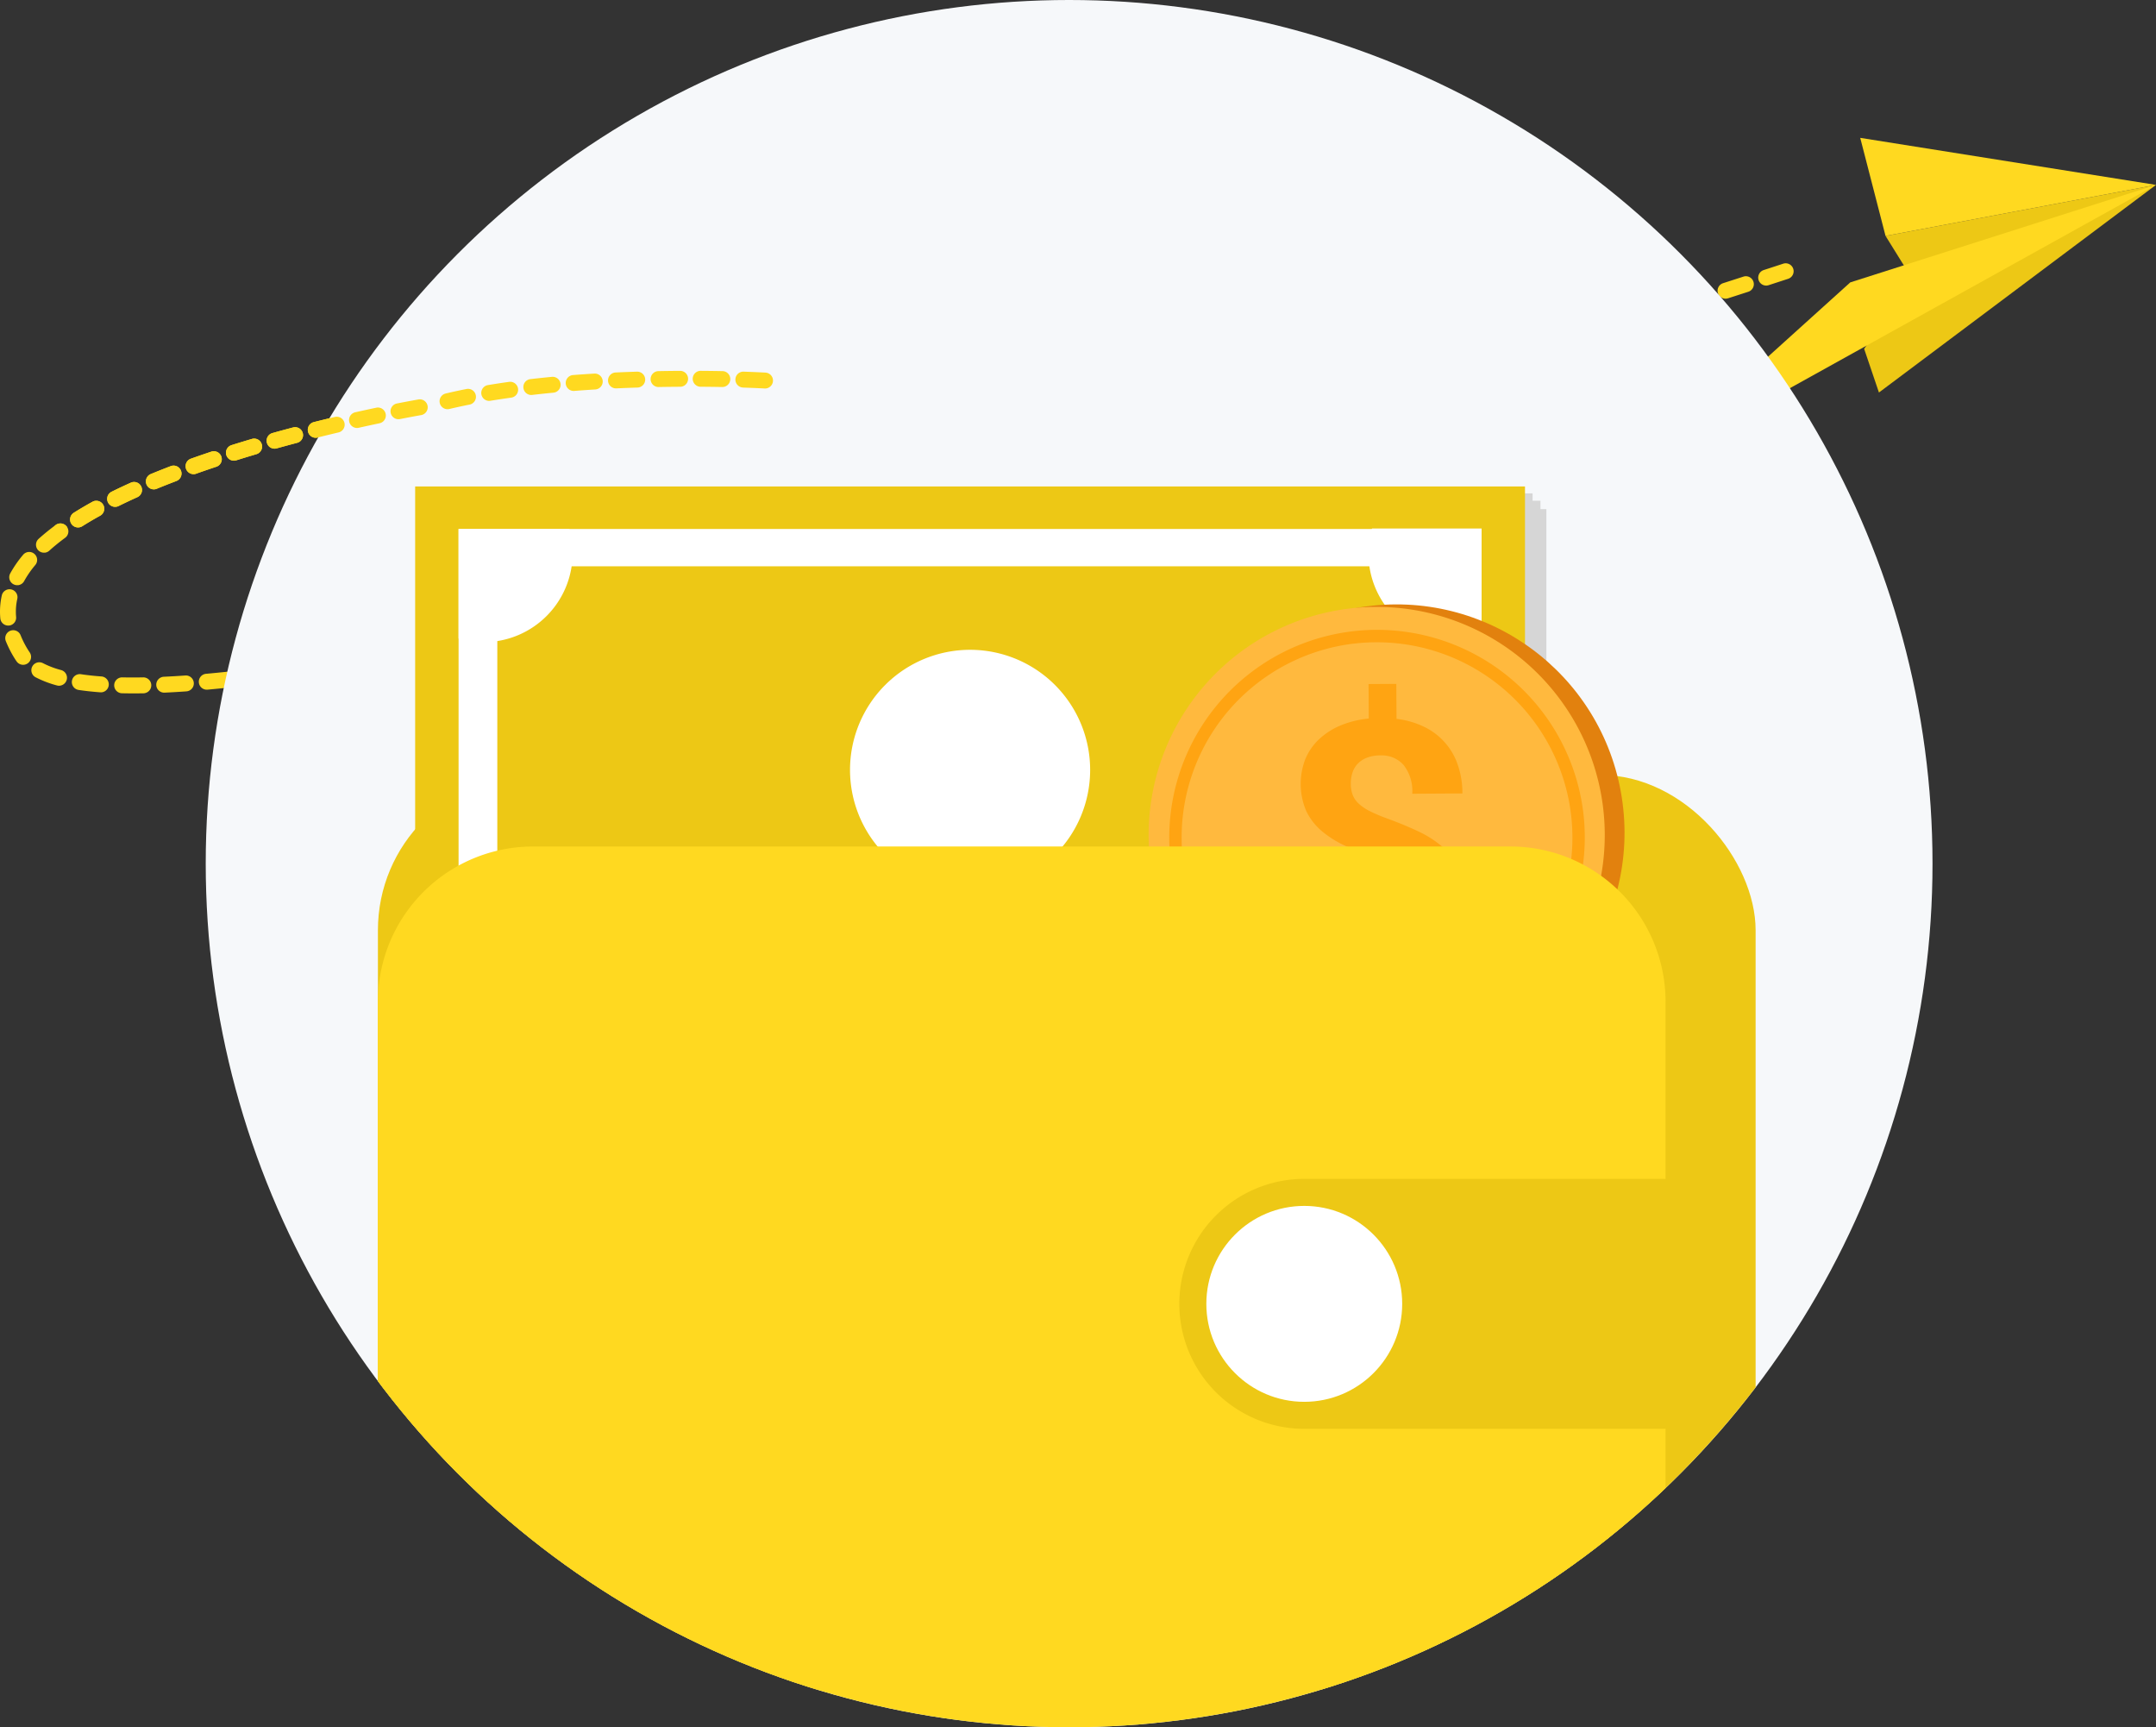 <svg xmlns="http://www.w3.org/2000/svg" xmlns:xlink="http://www.w3.org/1999/xlink" width="250.961" height="201" viewBox="0 0 250.961 201">
  <rect x="0" y="0" width="250.961" height="201" fill="#333333" stroke="none"/>
  <defs>
    <clipPath id="clip-path">
      <rect width="250.961" height="201" fill="none"/>
    </clipPath>
    <clipPath id="clip-path-2">
      <circle id="Ellipse_4151" data-name="Ellipse 4151" cx="100.5" cy="100.5" r="100.5" transform="translate(0.457)" fill="#fff"/>
    </clipPath>
  </defs>
  <g id="Repeat_Grid_2" data-name="Repeat Grid 2" clip-path="url(#clip-path)">
    <g id="Group_46945" data-name="Group 46945" transform="translate(-70.053 -517)">
      <g id="Group_46944" data-name="Group 46944" transform="translate(70.053 533.042)">
        <g id="Group_46935" data-name="Group 46935" transform="translate(0 14.608)">
          <path id="Path_31320" data-name="Path 31320" d="M602.251,640.641q-.678.087-1.343.167a.926.926,0,0,1-.229-1.837h.006q1.2-.145,2.438-.31h.005a.926.926,0,0,1,.24,1.835Q602.806,640.569,602.251,640.641Zm3.558-.486a.925.925,0,0,1-.249-1.834q1.2-.173,2.434-.365a.925.925,0,0,1,.283,1.829q-1.243.192-2.452.367Zm-7.347.932-.02,0c-.839.089-1.671.171-2.471.243a.925.925,0,0,1-.166-1.844c.79-.071,1.612-.152,2.441-.24a.925.925,0,0,1,.216,1.838Zm12.23-1.686a.925.925,0,0,1-.266-1.831q1.2-.2,2.429-.407a.926.926,0,1,1,.313,1.824q-1.235.212-2.443.409Zm-17.146,2.125-.054.005c-.852.06-1.688.109-2.485.146a.926.926,0,1,1-.085-1.849c.782-.036,1.6-.084,2.442-.143a.925.925,0,0,1,.183,1.841Zm22.016-2.959a.925.925,0,0,1-.28-1.829q1.2-.214,2.424-.442a.925.925,0,0,1,.338,1.82q-1.23.228-2.436.444Zm-26.946,3.182a.993.993,0,0,1-.1.007c-.867.014-1.709.012-2.5-.005a.925.925,0,1,1,.041-1.85c.77.017,1.589.019,2.432,0a.926.926,0,0,1,.134,1.844Zm31.8-4.083a.925.925,0,0,1-.291-1.827q1.2-.23,2.42-.471a.925.925,0,0,1,.358,1.816q-1.225.241-2.429.473Zm4.846-.956a.925.925,0,0,1-.3-1.825q1.2-.243,2.415-.5a.925.925,0,1,1,.377,1.812q-1.22.254-2.424.5Zm4.837-1a.925.925,0,0,1-.309-1.823q1.2-.254,2.411-.517a.925.925,0,0,1,.392,1.809q-1.217.264-2.419.519C630.153,635.7,630.127,635.7,630.1,635.7Zm-46.42,5.924a.916.916,0,0,1-.187.005c-.9-.066-1.743-.159-2.522-.275a.925.925,0,0,1,.274-1.83c.732.11,1.535.2,2.384.26a.926.926,0,0,1,.051,1.841Zm51.247-6.97a.925.925,0,0,1-.316-1.822q1.2-.265,2.407-.537a.925.925,0,1,1,.406,1.806q-1.213.273-2.414.538C634.986,634.651,634.958,634.655,634.93,634.659Zm4.819-1.082a.926.926,0,0,1-.323-1.82q1.2-.273,2.4-.553a.925.925,0,0,1,.418,1.8q-1.21.28-2.41.554C639.809,633.568,639.779,633.573,639.749,633.577Zm4.812-1.115a.926.926,0,0,1-.328-1.819q1.2-.281,2.4-.568a.925.925,0,1,1,.429,1.8q-1.208.288-2.406.57C644.625,632.452,644.593,632.457,644.561,632.462Zm-65.748,8.4a.928.928,0,0,1-.362-.026,12.26,12.26,0,0,1-2.487-.954.925.925,0,1,1,.867-1.635,10.417,10.417,0,0,0,2.11.8.926.926,0,0,1-.128,1.811Zm70.553-9.547a.926.926,0,0,1-.333-1.818q1.195-.288,2.4-.582a.925.925,0,0,1,.439,1.8q-1.205.294-2.4.583A.872.872,0,0,1,649.366,631.317Zm4.8-1.171a.925.925,0,0,1-.338-1.817l2.4-.594a.925.925,0,0,1,.448,1.8q-1.2.3-2.4.6A.888.888,0,0,1,654.165,630.146Zm4.792-1.2a.926.926,0,0,1-.342-1.816l2.392-.605a.925.925,0,0,1,.456,1.794l-2.4.606A.927.927,0,0,1,658.957,628.951Zm4.787-1.217a.925.925,0,0,1-.346-1.815l2.389-.616a.926.926,0,1,1,.464,1.792l-2.393.617A.961.961,0,0,1,663.744,627.733Zm4.774-1.236a.925.925,0,0,1-.35-1.813l2.383-.625a.925.925,0,0,1,.471,1.79l-2.387.626A.892.892,0,0,1,668.518,626.5Zm-93.885,11.935a.925.925,0,0,1-.867-.374q-.082-.113-.156-.229a12.666,12.666,0,0,1-1.111-2.149.925.925,0,0,1,1.721-.68,10.8,10.8,0,0,0,.949,1.832c.03.047.062.093.094.139a.926.926,0,0,1-.631,1.462Zm98.656-13.19a.926.926,0,0,1-.353-1.813q1.193-.316,2.386-.635a.926.926,0,0,1,.478,1.788l-2.39.636A.975.975,0,0,1,673.289,625.242Zm4.779-1.276a.926.926,0,0,1-.357-1.812l2.391-.645a.925.925,0,0,1,.484,1.786q-1.2.325-2.394.646A.914.914,0,0,1,678.068,623.966Zm4.775-1.293a.926.926,0,0,1-.36-1.811l2.381-.651a.925.925,0,1,1,.489,1.785l-2.383.652A.948.948,0,0,1,682.844,622.673Zm4.763-1.307a.926.926,0,0,1-.363-1.81l2.379-.658a.925.925,0,1,1,.495,1.783l-2.381.659A.9.9,0,0,1,687.606,621.366Zm4.759-1.321a.925.925,0,0,1-.365-1.809l2.377-.665a.925.925,0,1,1,.5,1.782l-2.379.666A.927.927,0,0,1,692.365,620.045Zm4.755-1.335a.925.925,0,0,1-.368-1.809l2.375-.672a.925.925,0,1,1,.505,1.781l-2.377.673A.971.971,0,0,1,697.121,618.71Zm4.751-1.348a.925.925,0,0,1-.37-1.808l2.373-.678a.925.925,0,1,1,.51,1.779l-2.376.679A.937.937,0,0,1,701.872,617.362ZM572.894,633.869l-.034,0a.925.925,0,0,1-1.005-.838,8.584,8.584,0,0,1,.185-2.716.925.925,0,0,1,1.8.415,6.77,6.77,0,0,0-.146,2.133A.925.925,0,0,1,572.894,633.869ZM706.62,616a.925.925,0,0,1-.372-1.807l2.371-.685a.926.926,0,1,1,.514,1.778l-2.374.685A.911.911,0,0,1,706.62,616Zm4.745-1.373a.926.926,0,0,1-.375-1.807l2.37-.69a.925.925,0,1,1,.519,1.777l-2.372.691A.972.972,0,0,1,711.365,614.628Zm4.741-1.384a.925.925,0,0,1-.377-1.806l2.369-.7a.925.925,0,1,1,.523,1.775l-2.371.7A.933.933,0,0,1,716.107,613.244Zm4.738-1.4a.926.926,0,0,1-.379-1.806l2.367-.7a.925.925,0,0,1,.527,1.774l-2.369.7A.9.9,0,0,1,720.845,611.848Zm4.736-1.406a.925.925,0,0,1-.381-1.8l2.366-.707a.925.925,0,1,1,.53,1.773l-2.367.707A.939.939,0,0,1,725.58,610.442Zm-151.642,18.73a.925.925,0,0,1-.929-1.362,13.337,13.337,0,0,1,1.5-2.168.925.925,0,1,1,1.417,1.19,11.539,11.539,0,0,0-1.292,1.865A.923.923,0,0,1,573.938,629.172Zm156.375-20.146a.926.926,0,0,1-.383-1.8l2.364-.712a.925.925,0,1,1,.534,1.772l-2.366.712A.918.918,0,0,1,730.313,609.026Zm4.73-1.427a.925.925,0,0,1-.385-1.8l2.363-.717a.926.926,0,0,1,.538,1.771l-2.365.717A.9.9,0,0,1,735.042,607.6Zm4.727-1.437a.925.925,0,0,1-.386-1.8l2.362-.722a.925.925,0,1,1,.542,1.77l-2.363.723A.934.934,0,0,1,739.769,606.162Zm4.724-1.447a.926.926,0,0,1-.388-1.8l2.361-.726a.925.925,0,1,1,.545,1.769l-2.362.727A.95.95,0,0,1,744.494,604.716Zm-167.44,20.675a.925.925,0,0,1-.738-1.605c.6-.54,1.268-1.083,1.987-1.613a.926.926,0,0,1,1.1,1.491c-.671.494-1.292,1-1.846,1.5A.923.923,0,0,1,577.054,625.391Zm172.162-22.131a.926.926,0,0,1-.39-1.8l2.359-.731a.926.926,0,0,1,.549,1.768l-2.361.732A.95.95,0,0,1,749.215,603.259Zm4.719-1.466a.926.926,0,0,1-.392-1.8l2.358-.736a.925.925,0,0,1,.552,1.766l-2.36.737A.926.926,0,0,1,753.935,601.793Zm4.717-1.476a.925.925,0,0,1-.394-1.8l2.357-.742a.925.925,0,0,1,.556,1.765l-2.359.742A.977.977,0,0,1,758.652,600.318ZM581.014,622.449a.926.926,0,0,1-.61-1.7c.681-.428,1.413-.859,2.175-1.28a.926.926,0,1,1,.9,1.62c-.732.4-1.433.817-2.085,1.227A.918.918,0,0,1,581.014,622.449Zm182.353-23.617a.926.926,0,0,1-.4-1.8l2.356-.747a.925.925,0,0,1,.56,1.764l-2.358.747A.944.944,0,0,1,763.367,598.832Zm4.714-1.5a.926.926,0,0,1-.4-1.8l2.356-.752a.925.925,0,0,1,.564,1.763l-2.358.753A.924.924,0,0,1,768.082,597.335ZM585.335,620.051a.926.926,0,0,1-.528-1.748c.722-.358,1.485-.717,2.268-1.069a.926.926,0,0,1,.759,1.688c-.762.342-1.5.692-2.205,1.04A.928.928,0,0,1,585.335,620.051ZM772.8,595.826a.925.925,0,0,1-.4-1.8l2.357-.76a.925.925,0,1,1,.569,1.761l-2.36.761A.909.909,0,0,1,772.8,595.826Zm4.72-1.525a.926.926,0,0,1-.4-1.8c1.456-.473,2.232-.729,2.233-.729a.926.926,0,1,1,.579,1.758s-.778.256-2.24.731A.919.919,0,0,1,777.516,594.3ZM589.843,618.017a.926.926,0,0,1-.47-1.774c.747-.308,1.527-.619,2.321-.922a.925.925,0,0,1,.661,1.729c-.778.3-1.544.6-2.276.9A.936.936,0,0,1,589.843,618.017Zm4.618-1.77a.926.926,0,0,1-.427-1.79c.764-.272,1.557-.546,2.357-.813a.926.926,0,1,1,.586,1.756c-.789.263-1.57.532-2.321.8A.949.949,0,0,1,594.461,616.248Zm4.692-1.567a.926.926,0,0,1-.393-1.8c.774-.243,1.575-.487,2.381-.725a.925.925,0,0,1,.525,1.775c-.8.236-1.588.477-2.352.717A.912.912,0,0,1,599.153,614.68Zm4.745-1.4a.925.925,0,0,1-.365-1.809c.79-.221,1.6-.44,2.4-.652a.925.925,0,0,1,.473,1.789c-.8.211-1.595.428-2.376.645A.9.9,0,0,1,603.9,613.276Zm4.785-1.265a.926.926,0,0,1-.341-1.816c.794-.2,1.608-.4,2.416-.589a.926.926,0,1,1,.427,1.8c-.8.19-1.607.386-2.394.583A.919.919,0,0,1,608.683,612.011Zm4.819-1.142a.925.925,0,0,1-.319-1.821c.811-.182,1.629-.359,2.433-.529A.925.925,0,1,1,616,610.33c-.8.168-1.606.344-2.41.524C613.56,610.86,613.531,610.865,613.5,610.869Zm4.851-1.022a.925.925,0,0,1-.3-1.826c1.545-.3,2.436-.456,2.473-.463a.925.925,0,0,1,.311,1.824c-.008,0-.908.156-2.427.454Z" transform="translate(-571.819 -591.726)" fill="#ffd920"/>
        </g>
        <g id="Group_46936" data-name="Group 46936" transform="translate(191.196)">
          <path id="Path_31321" data-name="Path 31321" d="M1487.05,577.436l32.25-24.16-31.482,5.936,3.134,5.045-5.624,8.1Z" transform="translate(-1459.535 -547.801)" fill="#edc815"/>
          <path id="Path_31322" data-name="Path 31322" d="M1436.505,553.276l-35.585,11.344-24.18,21.831Z" transform="translate(-1376.741 -547.801)" fill="#ffd920"/>
          <path id="Path_31323" data-name="Path 31323" d="M1486.354,541.637l31.482-5.936-34.427-5.475Z" transform="translate(-1458.072 -530.226)" fill="#ffd920"/>
        </g>
      </g>
      <circle id="Ellipse_4150" data-name="Ellipse 4150" cx="100.5" cy="100.5" r="100.5" transform="translate(94 517)" fill="#f6f8fa"/>
      <g id="Mask_Group_208" data-name="Mask Group 208" transform="translate(93.543 517)" clip-path="url(#clip-path-2)">
        <g id="Group_46943" data-name="Group 46943" transform="translate(20.5 56.607)">
          <rect id="Rectangle_16173" data-name="Rectangle 16173" width="160.366" height="106.446" rx="18.07" transform="translate(0 33.575)" fill="#edc815"/>
          <g id="Group_46929" data-name="Group 46929" transform="translate(4.335)">
            <rect id="Rectangle_16174" data-name="Rectangle 16174" width="129.186" height="65.972" transform="translate(2.489 2.643)" fill="#d6d6d6"/>
            <rect id="Rectangle_16175" data-name="Rectangle 16175" width="129.186" height="65.972" transform="translate(1.801 1.66)" fill="#d6d6d6"/>
            <rect id="Rectangle_16176" data-name="Rectangle 16176" width="129.186" height="65.972" transform="translate(0.884 0.808)" fill="#d6d6d6"/>
            <g id="Group_46928" data-name="Group 46928">
              <rect id="Rectangle_16177" data-name="Rectangle 16177" width="129.186" height="65.972" fill="#edc815"/>
              <path id="Path_31309" data-name="Path 31309" d="M962.391,850.014V906.09h119.078V850.014Zm114.567,51.73H966.9V854.359h110.055Z" transform="translate(-957.337 -845.065)" fill="#fff"/>
              <path id="Path_31310" data-name="Path 31310" d="M962.391,850.014v12.753a10.368,10.368,0,0,0,12.891-12.753Z" transform="translate(-957.337 -845.065)" fill="#fff"/>
              <path id="Path_31311" data-name="Path 31311" d="M1177.652,849.909H1164.9a10.369,10.369,0,0,0,12.753,12.891Z" transform="translate(-1053.519 -845.015)" fill="#fff"/>
              <path id="Path_31312" data-name="Path 31312" d="M1177.652,944.957H1164.9a10.368,10.368,0,0,1,12.753-12.891Z" transform="translate(-1053.519 -883.933)" fill="#82b378"/>
              <path id="Path_31313" data-name="Path 31313" d="M962.391,944.952V932.2a10.368,10.368,0,0,1,12.891,12.753Z" transform="translate(-957.337 -883.983)" fill="#82b378"/>
              <path id="Path_31314" data-name="Path 31314" d="M1077.284,890.822a13.975,13.975,0,1,1-13.975-13.975A13.975,13.975,0,0,1,1077.284,890.822Z" transform="translate(-998.715 -857.836)" fill="#fff"/>
            </g>
          </g>
          <g id="Group_46932" data-name="Group 46932" transform="translate(88.208 9.93)">
            <circle id="Ellipse_4147" data-name="Ellipse 4147" cx="26.548" cy="26.548" r="26.548" transform="translate(0 8.245) rotate(-8.934)" fill="#e2810e"/>
            <path id="Path_31315" data-name="Path 31315" d="M1138.91,867.522a26.547,26.547,0,1,0,29.634,23.051A26.548,26.548,0,0,0,1138.91,867.522Z" transform="translate(-1114.151 -863.229)" fill="#ffb93e"/>
            <g id="Group_46930" data-name="Group 46930" transform="translate(3.9 6.759)">
              <path id="Path_31316" data-name="Path 31316" d="M1147.42,920.6a24.186,24.186,0,1,1,21-27A24.217,24.217,0,0,1,1147.42,920.6Zm-5.82-46.57a22.745,22.745,0,1,0,25.389,19.748A22.772,22.772,0,0,0,1141.6,874.034Z" transform="translate(-1120.231 -872.416)" fill="#ffa412"/>
            </g>
            <g id="Group_46931" data-name="Group 46931" transform="translate(18.159 13.048)">
              <path id="Path_31317" data-name="Path 31317" d="M1161.543,908.869a3.989,3.989,0,0,0-.231-1.387,2.925,2.925,0,0,0-.734-1.084,5.548,5.548,0,0,0-1.308-.892,14.679,14.679,0,0,0-1.954-.794,37.943,37.943,0,0,1-3.6-1.432,12.041,12.041,0,0,1-2.778-1.737,7.1,7.1,0,0,1-1.8-2.315,8,8,0,0,1-.108-6.078,6.717,6.717,0,0,1,1.6-2.3,8.383,8.383,0,0,1,2.5-1.6,11.192,11.192,0,0,1,3.278-.8l-.025-4.015,3.231-.02.025,4.071a10.033,10.033,0,0,1,3.156.9,7.586,7.586,0,0,1,3.955,4.394,10.117,10.117,0,0,1,.557,3.383l-5.837.036a4.922,4.922,0,0,0-1.02-3.361,3.419,3.419,0,0,0-2.683-1.1,4.343,4.343,0,0,0-1.563.263,2.948,2.948,0,0,0-1.076.7,2.736,2.736,0,0,0-.62,1.045,4.036,4.036,0,0,0-.193,1.3,3.678,3.678,0,0,0,.21,1.256,2.728,2.728,0,0,0,.7,1.037,5.538,5.538,0,0,0,1.318.892,18.8,18.8,0,0,0,2.035.859q1.963.719,3.574,1.479a12.187,12.187,0,0,1,2.768,1.755,6.839,6.839,0,0,1,2.457,5.473,7.3,7.3,0,0,1-.557,2.967,6.644,6.644,0,0,1-1.612,2.28,8.108,8.108,0,0,1-2.525,1.554,12.114,12.114,0,0,1-3.3.771l.024,3.732-3.211.02-.023-3.715a13.562,13.562,0,0,1-3.247-.711,8.584,8.584,0,0,1-2.786-1.606,7.682,7.682,0,0,1-1.955-2.661,9.363,9.363,0,0,1-.751-3.86l5.837-.036a5.779,5.779,0,0,0,.388,2.22,3.721,3.721,0,0,0,1.008,1.419,3.609,3.609,0,0,0,1.429.742,6.185,6.185,0,0,0,1.627.205,5.169,5.169,0,0,0,1.665-.254,3.452,3.452,0,0,0,1.2-.683,2.754,2.754,0,0,0,.72-1.027A3.354,3.354,0,0,0,1161.543,908.869Z" transform="translate(-1147.438 -884.417)" fill="#ffa412"/>
            </g>
          </g>
          <path id="Rectangle_16178" data-name="Rectangle 16178" d="M18.069,0H131.814a18.07,18.07,0,0,1,18.07,18.07V88.375a18.07,18.07,0,0,1-18.07,18.07H18.07A18.07,18.07,0,0,1,0,88.375V18.069A18.069,18.069,0,0,1,18.069,0Z" transform="translate(0 41.898)" fill="#ffd920"/>
          <path id="Path_31318" data-name="Path 31318" d="M1183.531,1023.411H1137.02a14.543,14.543,0,0,1-14.543-14.543h0a14.543,14.543,0,0,1,14.543-14.543h46.511Z" transform="translate(-1029.192 -913.747)" fill="#edc815"/>
          <circle id="Ellipse_4148" data-name="Ellipse 4148" cx="11.399" cy="11.399" r="11.399" transform="translate(96.429 83.723)" fill="#fff"/>
        </g>
      </g>
      <path id="Path_31333" data-name="Path 31333" d="M579.237,624.5a.926.926,0,0,1,1.294.2C580.834,625.109,578.517,625.031,579.237,624.5Zm2.711.276a.926.926,0,0,1-.61-1.7c.681-.428,1.413-.859,2.175-1.28a.926.926,0,1,1,.9,1.62c-.732.4-1.433.817-2.085,1.227A.918.918,0,0,1,581.948,624.777Zm4.321-2.4a.926.926,0,0,1-.528-1.748c.722-.358,1.485-.717,2.268-1.069a.926.926,0,0,1,.759,1.688c-.762.342-1.5.692-2.205,1.04A.927.927,0,0,1,586.269,622.379Zm4.507-2.033a.926.926,0,0,1-.47-1.774c.747-.308,1.527-.619,2.321-.922a.925.925,0,0,1,.661,1.729c-.778.3-1.544.6-2.276.9A.936.936,0,0,1,590.776,620.345Zm4.618-1.77a.926.926,0,0,1-.427-1.79c.764-.272,1.557-.546,2.357-.813a.926.926,0,1,1,.586,1.756c-.789.263-1.57.532-2.321.8A.948.948,0,0,1,595.395,618.576Zm4.692-1.567a.926.926,0,0,1-.393-1.8c.774-.243,1.575-.487,2.381-.725a.925.925,0,0,1,.525,1.775c-.8.236-1.588.477-2.352.717A.911.911,0,0,1,600.087,617.008Zm4.745-1.4a.925.925,0,0,1-.365-1.809c.79-.221,1.6-.44,2.4-.652a.925.925,0,0,1,.473,1.789c-.8.211-1.595.428-2.376.645A.894.894,0,0,1,604.832,615.6Zm4.785-1.265a.926.926,0,0,1-.341-1.816c.794-.2,1.608-.4,2.416-.589a.926.926,0,1,1,.427,1.8c-.8.19-1.607.386-2.394.583A.924.924,0,0,1,609.617,614.339Zm4.819-1.142a.925.925,0,0,1-.319-1.821c.811-.182,1.629-.359,2.433-.529a.925.925,0,1,1,.381,1.811c-.8.168-1.606.344-2.41.524C614.494,613.188,614.465,613.193,614.437,613.2Zm4.851-1.022a.925.925,0,0,1-.3-1.826c1.545-.3,2.436-.456,2.473-.463a.925.925,0,0,1,.311,1.824c-.008,0-.908.156-2.427.454Z" transform="translate(-502.7 -46.405)" fill="#ffd920"/>
      <path id="Path_31334" data-name="Path 31334" d="M1.043,12.506a.926.926,0,0,1-.528-1.748C1.237,10.4,2,10.041,2.783,9.689a.926.926,0,0,1,.759,1.688c-.762.342-1.5.692-2.205,1.04A.927.927,0,0,1,1.043,12.506Zm4.507-2.033A.926.926,0,0,1,5.08,8.7c.747-.308,1.527-.619,2.321-.922a.925.925,0,0,1,.661,1.729c-.778.3-1.544.6-2.276.9A.936.936,0,0,1,5.551,10.473ZM10.169,8.7a.926.926,0,0,1-.427-1.79c.764-.272,1.557-.546,2.357-.813a.926.926,0,1,1,.586,1.756c-.789.263-1.57.532-2.321.8A.948.948,0,0,1,10.169,8.7Zm4.692-1.567a.926.926,0,0,1-.393-1.8c.774-.243,1.575-.487,2.381-.725a.925.925,0,0,1,.525,1.775c-.8.236-1.588.477-2.352.717A.911.911,0,0,1,14.861,7.136Zm4.745-1.4a.925.925,0,0,1-.365-1.809c.79-.221,1.6-.44,2.4-.652a.925.925,0,0,1,.473,1.789c-.8.211-1.595.428-2.376.645A.894.894,0,0,1,19.606,5.731Zm4.785-1.265a.926.926,0,0,1-.341-1.816c.794-.2,1.608-.4,2.416-.589a.926.926,0,1,1,.427,1.8c-.8.19-1.607.386-2.394.583A.924.924,0,0,1,24.392,4.466Zm4.819-1.142A.925.925,0,0,1,28.892,1.5c.811-.182,1.629-.359,2.433-.529a.925.925,0,1,1,.381,1.811c-.8.168-1.606.344-2.41.524C29.268,3.315,29.239,3.32,29.211,3.324ZM34.062,2.3a.925.925,0,0,1-.3-1.826C35.313.173,36.2.02,36.241.014a.925.925,0,0,1,.311,1.824c-.008,0-.908.156-2.427.454Z" transform="translate(123.849 552.194) rotate(13)" fill="#ffd920"/>
    </g>
  </g>
</svg>
